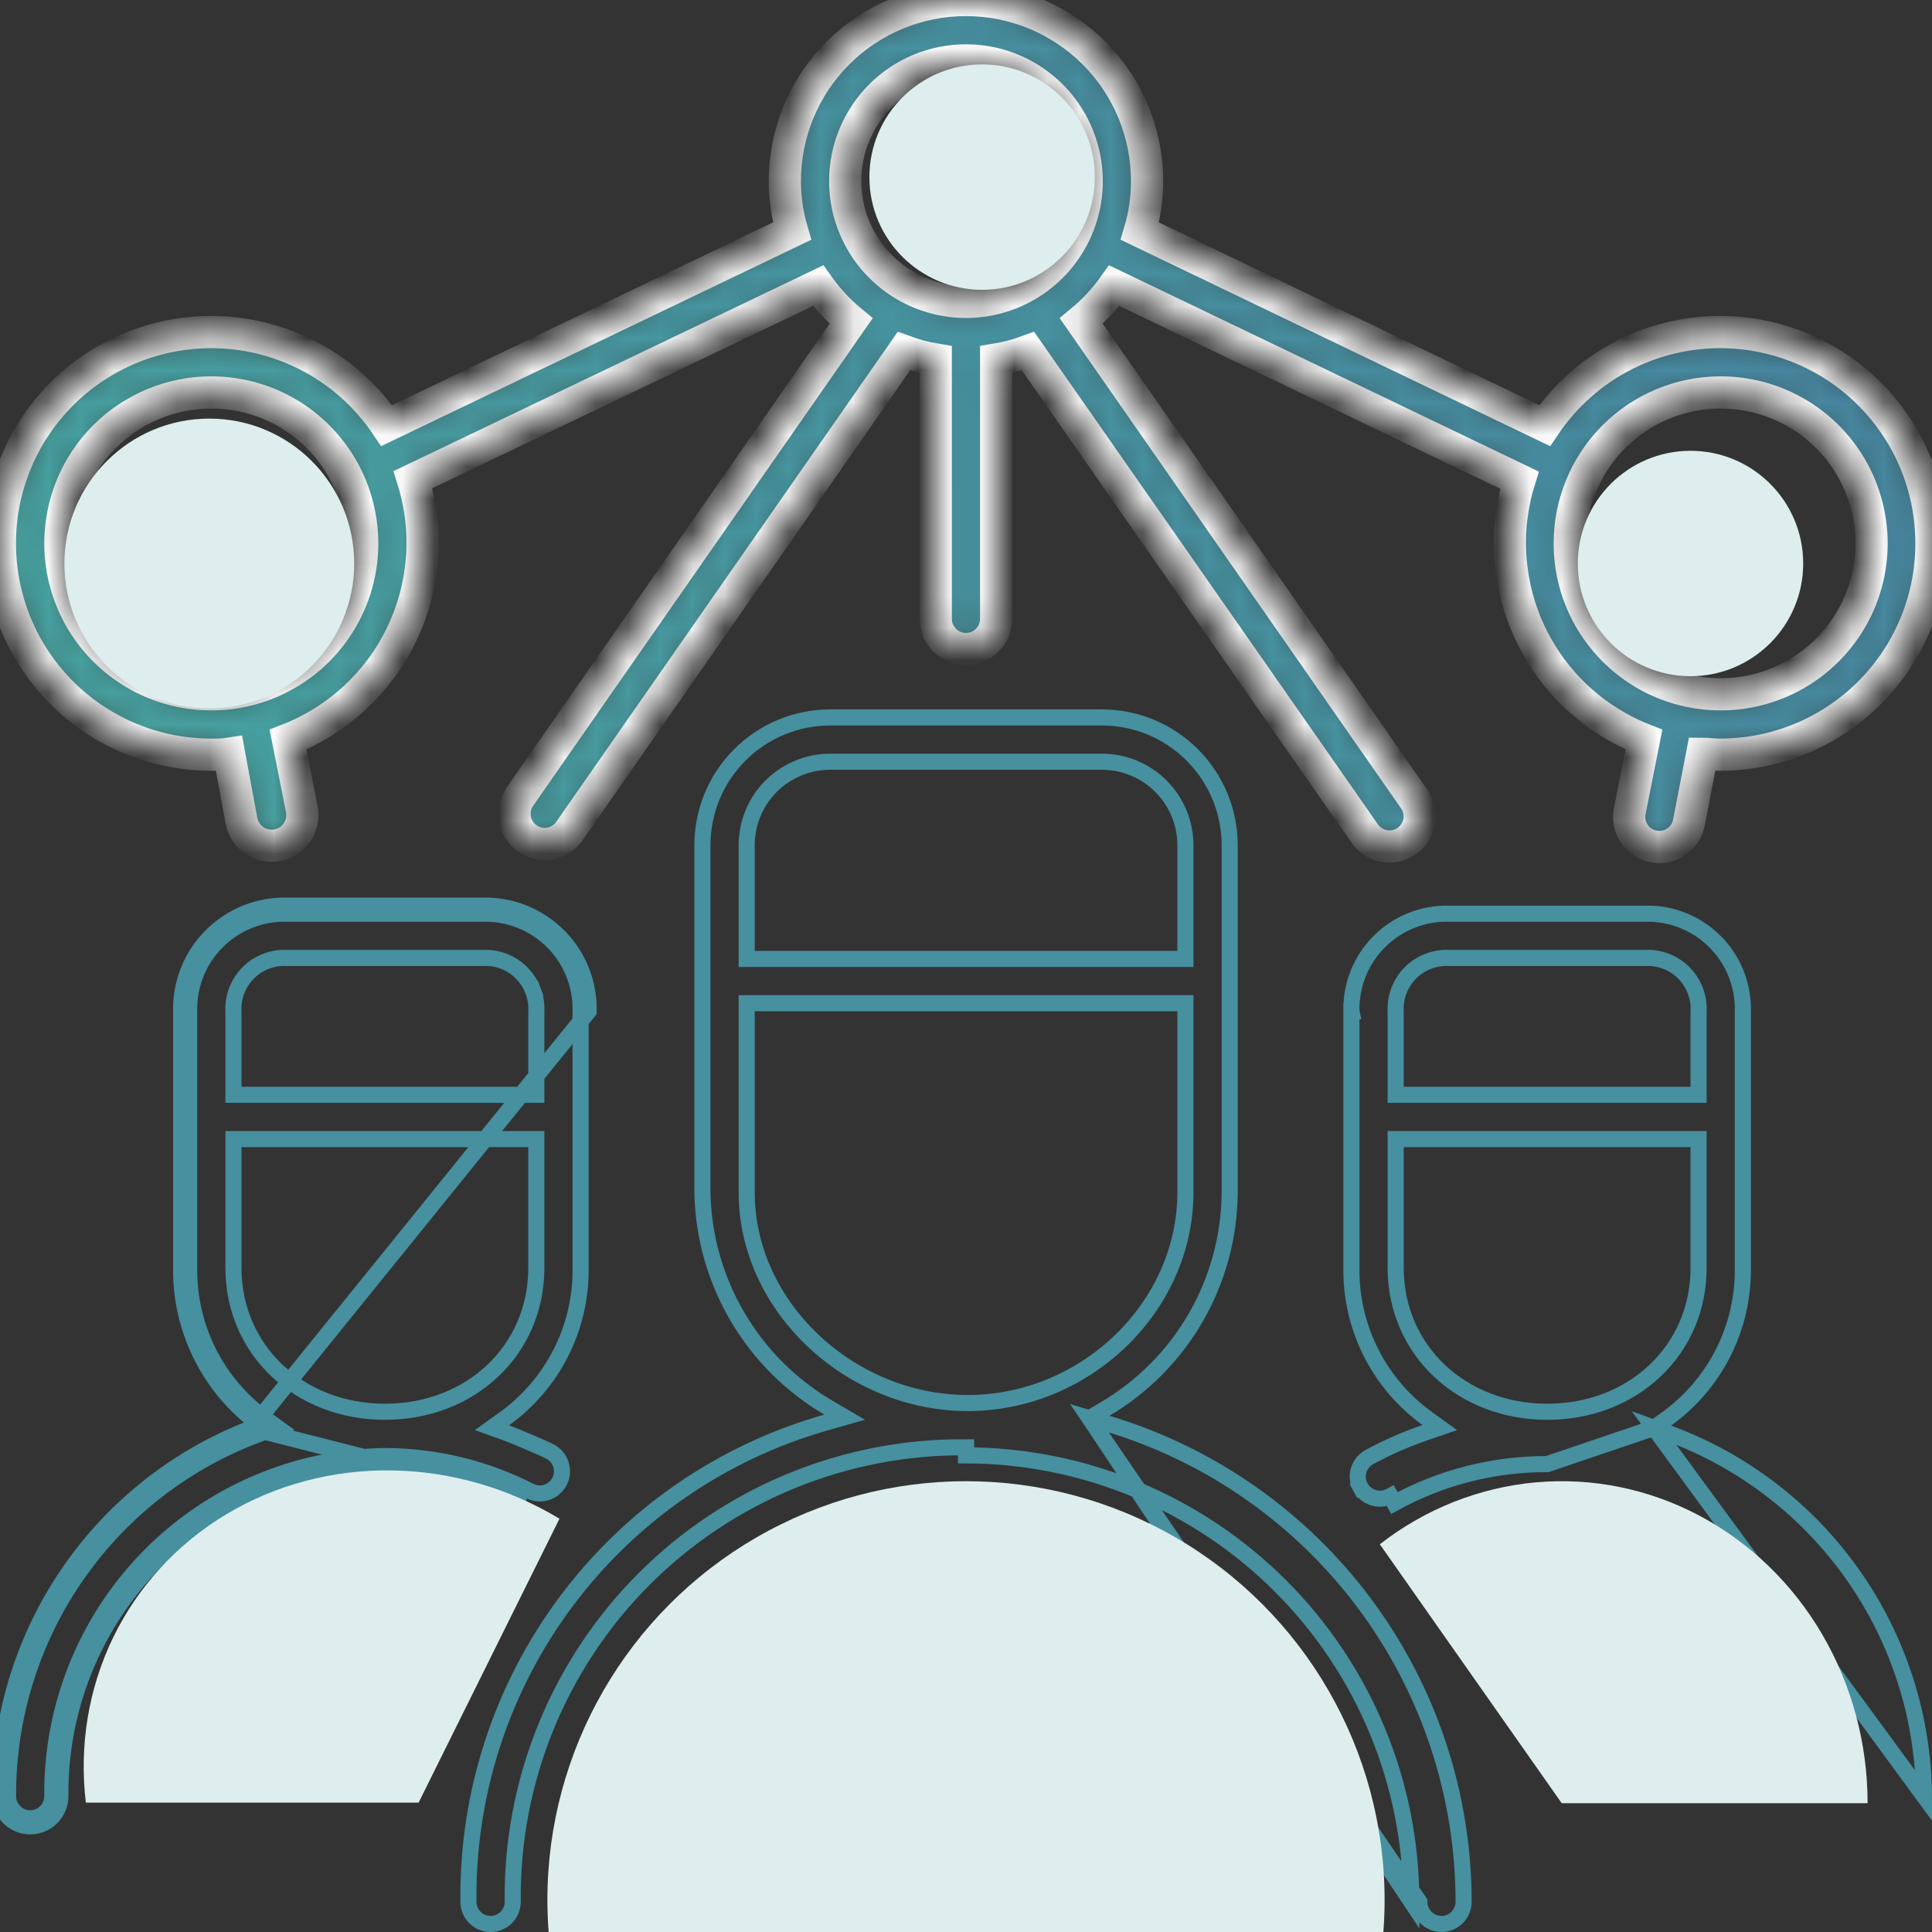 <svg width="60" height="60" viewBox="0 0 60 60" fill="none" xmlns="http://www.w3.org/2000/svg">
<rect x="0" y="0" width="60" height="60" fill="#333333" stroke="none"/>
<g clip-path="url(#clip0_13858_4338)">
<mask id="path-1-inside-1_13858_4338" fill="white">
<path d="M6.561 23.438C6.749 23.438 6.932 23.438 7.114 23.409L7.499 25.491C7.546 25.739 7.69 25.959 7.899 26.101C8.109 26.244 8.366 26.297 8.614 26.25C8.863 26.203 9.083 26.059 9.225 25.849C9.368 25.64 9.421 25.383 9.374 25.134L8.943 22.969C10.492 22.365 11.754 21.196 12.474 19.698C13.195 18.2 13.32 16.484 12.824 14.897L25.41 8.869C25.7 9.279 26.044 9.65 26.432 9.97L16.119 24.778C15.992 24.982 15.949 25.227 15.998 25.462C16.046 25.698 16.183 25.905 16.381 26.042C16.578 26.179 16.82 26.236 17.058 26.199C17.295 26.163 17.509 26.037 17.657 25.847L28.072 10.903C28.393 11.022 28.724 11.11 29.061 11.166V19.219C29.061 19.467 29.16 19.706 29.336 19.882C29.512 20.058 29.75 20.156 29.999 20.156C30.247 20.156 30.486 20.058 30.662 19.882C30.838 19.706 30.936 19.467 30.936 19.219V11.166C31.274 11.11 31.605 11.022 31.925 10.903L42.355 25.847C42.422 25.955 42.511 26.048 42.615 26.121C42.719 26.194 42.837 26.245 42.962 26.271C43.086 26.296 43.215 26.297 43.34 26.271C43.464 26.245 43.582 26.195 43.687 26.122C43.791 26.05 43.88 25.957 43.947 25.849C44.014 25.741 44.059 25.62 44.078 25.494C44.098 25.369 44.091 25.24 44.059 25.117C44.027 24.994 43.971 24.879 43.893 24.778L33.58 9.97C33.968 9.65 34.312 9.279 34.602 8.869L47.188 14.911C46.695 16.494 46.82 18.205 47.538 19.7C48.255 21.195 49.512 22.363 51.055 22.969L50.624 25.134C50.592 25.258 50.586 25.387 50.606 25.513C50.626 25.64 50.672 25.76 50.74 25.868C50.808 25.976 50.898 26.069 51.003 26.141C51.109 26.213 51.228 26.263 51.354 26.287C51.479 26.312 51.608 26.31 51.733 26.283C51.858 26.255 51.976 26.203 52.079 26.128C52.183 26.053 52.27 25.958 52.336 25.849C52.402 25.739 52.444 25.617 52.461 25.491L52.864 23.409C53.047 23.409 53.23 23.438 53.418 23.438C54.551 23.438 55.665 23.145 56.651 22.587C57.638 22.029 58.463 21.225 59.047 20.253C59.63 19.282 59.952 18.175 59.981 17.042C60.01 15.909 59.745 14.788 59.212 13.788C58.678 12.788 57.895 11.943 56.939 11.335C55.982 10.728 54.884 10.378 53.752 10.321C52.62 10.264 51.493 10.5 50.48 11.008C49.467 11.516 48.602 12.278 47.971 13.219L35.399 7.177C35.548 6.673 35.624 6.15 35.624 5.625C35.624 4.133 35.031 2.702 33.976 1.648C32.921 0.593 31.491 0 29.999 0C28.507 0 27.076 0.593 26.021 1.648C24.966 2.702 24.374 4.133 24.374 5.625C24.374 6.15 24.45 6.673 24.599 7.177L12.008 13.219C11.377 12.278 10.512 11.516 9.499 11.008C8.486 10.5 7.359 10.264 6.227 10.321C5.095 10.378 3.997 10.728 3.04 11.335C2.084 11.943 1.301 12.788 0.767 13.788C0.234 14.788 -0.031 15.909 -0.002 17.042C0.027 18.175 0.349 19.282 0.932 20.253C1.516 21.225 2.341 22.029 3.327 22.587C4.314 23.145 5.428 23.438 6.561 23.438ZM53.436 12.188C54.363 12.188 55.27 12.462 56.041 12.977C56.811 13.493 57.412 14.225 57.767 15.081C58.122 15.938 58.215 16.88 58.034 17.79C57.853 18.699 57.407 19.534 56.751 20.19C56.095 20.845 55.26 21.292 54.351 21.472C53.441 21.653 52.499 21.561 51.642 21.206C50.786 20.851 50.054 20.25 49.539 19.479C49.024 18.708 48.749 17.802 48.749 16.875C48.749 15.632 49.243 14.44 50.122 13.56C51.001 12.681 52.193 12.188 53.436 12.188ZM29.999 1.875C30.741 1.875 31.465 2.095 32.082 2.507C32.699 2.919 33.18 3.505 33.463 4.19C33.747 4.875 33.822 5.629 33.677 6.357C33.532 7.084 33.175 7.752 32.651 8.277C32.126 8.801 31.458 9.158 30.73 9.303C30.003 9.448 29.249 9.373 28.564 9.09C27.878 8.806 27.293 8.325 26.881 7.708C26.469 7.092 26.249 6.367 26.249 5.625C26.249 4.63 26.644 3.677 27.347 2.973C28.05 2.27 29.004 1.875 29.999 1.875ZM6.561 12.188C7.488 12.188 8.395 12.462 9.166 12.977C9.936 13.493 10.537 14.225 10.892 15.081C11.247 15.938 11.34 16.88 11.159 17.79C10.978 18.699 10.531 19.534 9.876 20.19C9.22 20.845 8.385 21.292 7.476 21.472C6.567 21.653 5.624 21.561 4.768 21.206C3.911 20.851 3.179 20.25 2.664 19.479C2.149 18.708 1.874 17.802 1.874 16.875C1.874 15.632 2.368 14.44 3.247 13.56C4.126 12.681 5.318 12.188 6.561 12.188Z"/>
</mask>
<path d="M6.561 23.438C6.749 23.438 6.932 23.438 7.114 23.409L7.499 25.491C7.546 25.739 7.69 25.959 7.899 26.101C8.109 26.244 8.366 26.297 8.614 26.25C8.863 26.203 9.083 26.059 9.225 25.849C9.368 25.64 9.421 25.383 9.374 25.134L8.943 22.969C10.492 22.365 11.754 21.196 12.474 19.698C13.195 18.2 13.32 16.484 12.824 14.897L25.41 8.869C25.7 9.279 26.044 9.65 26.432 9.97L16.119 24.778C15.992 24.982 15.949 25.227 15.998 25.462C16.046 25.698 16.183 25.905 16.381 26.042C16.578 26.179 16.82 26.236 17.058 26.199C17.295 26.163 17.509 26.037 17.657 25.847L28.072 10.903C28.393 11.022 28.724 11.11 29.061 11.166V19.219C29.061 19.467 29.16 19.706 29.336 19.882C29.512 20.058 29.75 20.156 29.999 20.156C30.247 20.156 30.486 20.058 30.662 19.882C30.838 19.706 30.936 19.467 30.936 19.219V11.166C31.274 11.11 31.605 11.022 31.925 10.903L42.355 25.847C42.422 25.955 42.511 26.048 42.615 26.121C42.719 26.194 42.837 26.245 42.962 26.271C43.086 26.296 43.215 26.297 43.34 26.271C43.464 26.245 43.582 26.195 43.687 26.122C43.791 26.05 43.88 25.957 43.947 25.849C44.014 25.741 44.059 25.62 44.078 25.494C44.098 25.369 44.091 25.24 44.059 25.117C44.027 24.994 43.971 24.879 43.893 24.778L33.58 9.97C33.968 9.65 34.312 9.279 34.602 8.869L47.188 14.911C46.695 16.494 46.82 18.205 47.538 19.7C48.255 21.195 49.512 22.363 51.055 22.969L50.624 25.134C50.592 25.258 50.586 25.387 50.606 25.513C50.626 25.64 50.672 25.76 50.74 25.868C50.808 25.976 50.898 26.069 51.003 26.141C51.109 26.213 51.228 26.263 51.354 26.287C51.479 26.312 51.608 26.31 51.733 26.283C51.858 26.255 51.976 26.203 52.079 26.128C52.183 26.053 52.27 25.958 52.336 25.849C52.402 25.739 52.444 25.617 52.461 25.491L52.864 23.409C53.047 23.409 53.23 23.438 53.418 23.438C54.551 23.438 55.665 23.145 56.651 22.587C57.638 22.029 58.463 21.225 59.047 20.253C59.63 19.282 59.952 18.175 59.981 17.042C60.01 15.909 59.745 14.788 59.212 13.788C58.678 12.788 57.895 11.943 56.939 11.335C55.982 10.728 54.884 10.378 53.752 10.321C52.62 10.264 51.493 10.5 50.48 11.008C49.467 11.516 48.602 12.278 47.971 13.219L35.399 7.177C35.548 6.673 35.624 6.15 35.624 5.625C35.624 4.133 35.031 2.702 33.976 1.648C32.921 0.593 31.491 0 29.999 0C28.507 0 27.076 0.593 26.021 1.648C24.966 2.702 24.374 4.133 24.374 5.625C24.374 6.15 24.45 6.673 24.599 7.177L12.008 13.219C11.377 12.278 10.512 11.516 9.499 11.008C8.486 10.5 7.359 10.264 6.227 10.321C5.095 10.378 3.997 10.728 3.04 11.335C2.084 11.943 1.301 12.788 0.767 13.788C0.234 14.788 -0.031 15.909 -0.002 17.042C0.027 18.175 0.349 19.282 0.932 20.253C1.516 21.225 2.341 22.029 3.327 22.587C4.314 23.145 5.428 23.438 6.561 23.438ZM53.436 12.188C54.363 12.188 55.27 12.462 56.041 12.977C56.811 13.493 57.412 14.225 57.767 15.081C58.122 15.938 58.215 16.88 58.034 17.79C57.853 18.699 57.407 19.534 56.751 20.19C56.095 20.845 55.26 21.292 54.351 21.472C53.441 21.653 52.499 21.561 51.642 21.206C50.786 20.851 50.054 20.25 49.539 19.479C49.024 18.708 48.749 17.802 48.749 16.875C48.749 15.632 49.243 14.44 50.122 13.56C51.001 12.681 52.193 12.188 53.436 12.188ZM29.999 1.875C30.741 1.875 31.465 2.095 32.082 2.507C32.699 2.919 33.18 3.505 33.463 4.19C33.747 4.875 33.822 5.629 33.677 6.357C33.532 7.084 33.175 7.752 32.651 8.277C32.126 8.801 31.458 9.158 30.73 9.303C30.003 9.448 29.249 9.373 28.564 9.09C27.878 8.806 27.293 8.325 26.881 7.708C26.469 7.092 26.249 6.367 26.249 5.625C26.249 4.63 26.644 3.677 27.347 2.973C28.05 2.27 29.004 1.875 29.999 1.875ZM6.561 12.188C7.488 12.188 8.395 12.462 9.166 12.977C9.936 13.493 10.537 14.225 10.892 15.081C11.247 15.938 11.34 16.88 11.159 17.79C10.978 18.699 10.531 19.534 9.876 20.19C9.22 20.845 8.385 21.292 7.476 21.472C6.567 21.653 5.624 21.561 4.768 21.206C3.911 20.851 3.179 20.25 2.664 19.479C2.149 18.708 1.874 17.802 1.874 16.875C1.874 15.632 2.368 14.44 3.247 13.56C4.126 12.681 5.318 12.188 6.561 12.188Z" fill="url(#paint0_linear_13858_4338)" stroke="white" mask="url(#path-1-inside-1_13858_4338)"/>
<path d="M51.366 44.345L51.751 44.07C52.495 43.537 53.099 42.832 53.513 42.015C53.926 41.198 54.137 40.294 54.126 39.378L54.126 39.375H54.126V31.406V31.401L54.126 31.401C54.135 31.001 54.062 30.604 53.914 30.232C53.765 29.861 53.542 29.524 53.259 29.241C52.977 28.959 52.639 28.736 52.268 28.587C51.897 28.438 51.5 28.366 51.1 28.375L51.094 28.375V28.375H45.001H44.995L44.995 28.375C44.596 28.366 44.198 28.438 43.827 28.587C43.456 28.736 43.119 28.959 42.836 29.241C42.553 29.524 42.331 29.861 42.182 30.232C42.033 30.604 41.961 31.001 41.969 31.401L41.97 31.406H41.969V39.375V39.378H41.969C41.958 40.289 42.166 41.189 42.575 42.002C42.985 42.816 43.584 43.519 44.322 44.052L44.713 44.334L44.257 44.491C43.659 44.697 43.079 44.951 42.523 45.252C42.364 45.34 42.245 45.487 42.194 45.662C42.143 45.837 42.163 46.026 42.251 46.185L42.031 46.306L42.251 46.185C42.338 46.346 42.486 46.464 42.661 46.515C42.836 46.567 43.024 46.546 43.184 46.459C43.184 46.459 43.184 46.459 43.184 46.459L43.304 46.678C44.759 45.879 46.393 45.463 48.052 45.469L51.366 44.345ZM51.366 44.345L51.81 44.508C54.123 45.356 56.123 46.89 57.542 48.905C58.961 50.919 59.731 53.319 59.751 55.782L51.366 44.345ZM52.501 34H52.751V33.75V31.413C52.763 31.193 52.728 30.973 52.65 30.767C52.57 30.558 52.448 30.369 52.29 30.211C52.132 30.053 51.943 29.93 51.734 29.851C51.528 29.773 51.308 29.738 51.088 29.75H45.008C44.788 29.738 44.567 29.773 44.361 29.851C44.153 29.93 43.963 30.053 43.805 30.211C43.648 30.369 43.525 30.558 43.446 30.767C43.367 30.973 43.333 31.193 43.344 31.413V33.75V34H43.594H52.501ZM43.594 35.375H43.344V35.625V39.375C43.344 41.931 45.392 43.844 48.052 43.844C50.714 43.844 52.751 41.93 52.751 39.375V35.625V35.375H52.501H43.594Z" fill="" stroke="#4690a0" stroke-width="0.5"/>
<path d="M7.802 44.358C5.547 45.228 3.599 46.75 2.208 48.733C0.761 50.798 -0.011 53.26 0 55.781C0 56.03 0.099 56.268 0.275 56.444C0.451 56.62 0.689 56.719 0.938 56.719C1.186 56.719 1.425 56.62 1.601 56.444C1.776 56.268 1.875 56.03 1.875 55.781C1.848 53.078 2.894 50.473 4.784 48.54C6.674 46.607 9.254 45.502 11.958 45.469C13.482 45.473 14.983 45.836 16.341 46.528L7.802 44.358ZM7.802 44.358C7.846 44.392 7.89 44.425 7.935 44.457L8.081 44.255L7.997 44.019C7.946 44.038 7.896 44.056 7.845 44.075C7.182 43.544 6.641 42.875 6.258 42.115C5.83 41.265 5.613 40.326 5.625 39.375V31.406C5.616 30.973 5.694 30.542 5.855 30.139C6.017 29.737 6.258 29.371 6.565 29.065C6.871 28.758 7.237 28.517 7.639 28.355C8.042 28.194 8.473 28.115 8.906 28.125H15C15.434 28.115 15.865 28.194 16.267 28.355C16.669 28.517 17.035 28.758 17.342 29.065C17.648 29.371 17.89 29.737 18.051 30.139C18.213 30.542 18.291 30.973 18.281 31.406L7.802 44.358ZM16.454 46.305C15.062 45.595 13.521 45.223 11.959 45.219L11.955 45.219C9.185 45.253 6.542 46.385 4.605 48.365C2.669 50.346 1.597 53.013 1.625 55.782C1.625 55.964 1.552 56.139 1.424 56.267C1.295 56.396 1.12 56.469 0.938 56.469C0.755 56.469 0.58 56.396 0.451 56.267C0.323 56.138 0.25 55.964 0.25 55.781L0.25 55.78C0.24 53.311 0.995 50.899 2.413 48.877C3.831 46.855 5.84 45.322 8.166 44.49L8.613 44.33L8.228 44.052C7.49 43.519 6.891 42.816 6.481 42.002C6.072 41.189 5.864 40.289 5.875 39.378H5.875V39.375V31.406H5.875L5.875 31.401C5.866 31.001 5.938 30.604 6.087 30.232C6.236 29.861 6.459 29.524 6.742 29.241C7.024 28.959 7.361 28.736 7.733 28.587C8.104 28.438 8.501 28.366 8.901 28.375L8.901 28.375H8.906H15V28.375L15.006 28.375C15.405 28.366 15.803 28.438 16.174 28.587C16.545 28.736 16.882 28.959 17.165 29.241C17.448 29.524 17.67 29.861 17.819 30.232C17.968 30.604 18.04 31.001 18.031 31.401L18.031 31.401V31.406L18.031 39.375L18.031 39.378C18.043 40.291 17.833 41.194 17.421 42.009C17.009 42.824 16.407 43.528 15.665 44.061L15.279 44.338L15.726 44.499C15.954 44.581 16.861 44.966 17.074 45.076L17.076 45.078C17.239 45.16 17.362 45.304 17.419 45.477C17.476 45.651 17.461 45.84 17.379 46.003C17.296 46.165 17.152 46.289 16.979 46.345C16.805 46.402 16.617 46.388 16.454 46.305ZM16.406 34H16.656V33.75V31.413C16.668 31.193 16.634 30.973 16.555 30.767L16.322 30.855L16.555 30.767C16.476 30.558 16.353 30.369 16.195 30.211C16.038 30.053 15.848 29.93 15.64 29.851C15.434 29.773 15.213 29.738 14.993 29.75H8.913C8.693 29.738 8.473 29.773 8.267 29.851C8.058 29.93 7.869 30.053 7.711 30.211C7.553 30.369 7.431 30.558 7.351 30.767C7.273 30.973 7.238 31.193 7.25 31.413V33.75V34H7.5H16.406ZM7.5 35.375H7.25V35.625V39.375C7.25 41.931 9.297 43.844 11.958 43.844C14.619 43.844 16.656 41.93 16.656 39.375V35.625V35.375H16.406H7.5Z" fill="" stroke="#4690a0" stroke-width="0.5"/>
<path d="M33.835 44.045L34.327 43.754C35.497 43.062 36.467 42.079 37.144 40.901C37.821 39.722 38.181 38.389 38.189 37.031V26.25C38.189 25.197 37.77 24.188 37.026 23.444C36.282 22.699 35.272 22.281 34.22 22.281H25.782C24.73 22.281 23.72 22.699 22.976 23.444C22.232 24.188 21.814 25.197 21.814 26.25V37.029C21.839 38.385 22.212 39.711 22.897 40.882C23.582 42.053 24.556 43.029 25.726 43.716L26.231 44.012L25.668 44.172C22.436 45.087 19.596 47.041 17.586 49.732C15.576 52.423 14.508 55.701 14.548 59.059L14.548 59.062C14.548 59.245 14.62 59.42 14.749 59.549C14.878 59.678 15.053 59.75 15.236 59.75C15.418 59.75 15.593 59.678 15.722 59.549C15.85 59.42 15.923 59.246 15.923 59.064C15.901 57.208 16.25 55.365 16.949 53.645C17.648 51.925 18.683 50.361 19.995 49.046C21.306 47.731 22.867 46.691 24.586 45.987C26.304 45.283 28.146 44.93 30.003 44.947C30.003 44.947 30.003 44.947 30.003 44.947L30.001 45.197C33.672 45.206 37.19 46.67 39.783 49.27C42.375 51.869 43.831 55.391 43.829 59.062L33.835 44.045ZM33.835 44.045L34.383 44.208C37.58 45.164 40.385 47.125 42.379 49.801C44.374 52.477 45.452 55.725 45.454 59.063C45.454 59.245 45.382 59.42 45.253 59.549C45.124 59.678 44.949 59.75 44.767 59.75C44.584 59.75 44.41 59.678 44.281 59.549C44.152 59.42 44.079 59.245 44.079 59.063L33.835 44.045ZM36.564 29.781H36.814V29.531V26.25C36.814 25.562 36.54 24.902 36.054 24.416C35.568 23.93 34.908 23.656 34.22 23.656H25.782C25.094 23.656 24.435 23.93 23.948 24.416C23.462 24.902 23.189 25.562 23.189 26.25V29.531V29.781H23.439H36.564ZM23.439 31.156H23.189V31.406V37.031C23.189 40.59 26.403 43.572 30.057 43.572C33.717 43.572 36.814 40.585 36.814 37.031V31.406V31.156H36.564H23.439Z" fill="" stroke="#4690a0" stroke-width="0.5"/>
<circle cx="6.5" cy="17.5" r="4.5" fill="#DEEEEE"/>
<circle cx="30" cy="59" r="13" fill="#DEEEEE"/>
<path d="M58 56C58 54.149 57.512 52.334 56.59 50.757C55.668 49.181 54.348 47.905 52.778 47.071C51.207 46.237 49.448 45.879 47.696 46.036C45.943 46.193 44.266 46.858 42.852 47.959L48.5 56H58Z" fill="#DEEEEE"/>
<path d="M17.375 47.165C15.79 46.209 13.983 45.689 12.157 45.665C10.331 45.64 8.557 46.111 7.032 47.025C5.507 47.939 4.291 49.261 3.52 50.842C2.75 52.424 2.454 54.203 2.666 55.983L13 55.983L17.375 47.165Z" fill="#DEEEEE"/>
<circle cx="30.5" cy="5.5" r="3.5" fill="#DEEEEE"/>
<circle cx="52.5" cy="17.5" r="3.5" fill="#DEEEEE"/>
</g>
<defs>
<linearGradient id="paint0_linear_13858_4338" x1="-10.312" y1="6.005" x2="94.777" y2="-65.152" gradientUnits="userSpaceOnUse">
<stop stop-color="#46A29F"/>
<stop offset="1" stop-color="#4660A2"/>
</linearGradient>
<linearGradient id="paint1_linear_13858_4338" x1="38.577" y1="34.652" x2="83.664" y2="26.093" gradientUnits="userSpaceOnUse">
<stop stop-color="#46A29F"/>
<stop offset="1" stop-color="#4660A2"/>
</linearGradient>
<linearGradient id="paint2_linear_13858_4338" x1="-3.142" y1="34.652" x2="41.946" y2="26.093" gradientUnits="userSpaceOnUse">
<stop stop-color="#46A29F"/>
<stop offset="1" stop-color="#4660A2"/>
</linearGradient>
<linearGradient id="paint3_linear_13858_4338" x1="8.9" y1="30.699" x2="84.582" y2="12.111" gradientUnits="userSpaceOnUse">
<stop stop-color="#46A29F"/>
<stop offset="1" stop-color="#4660A2"/>
</linearGradient>
<clipPath id="clip0_13858_4338">
<rect width="60" height="60" fill="white"/>
</clipPath>
</defs>
</svg>
